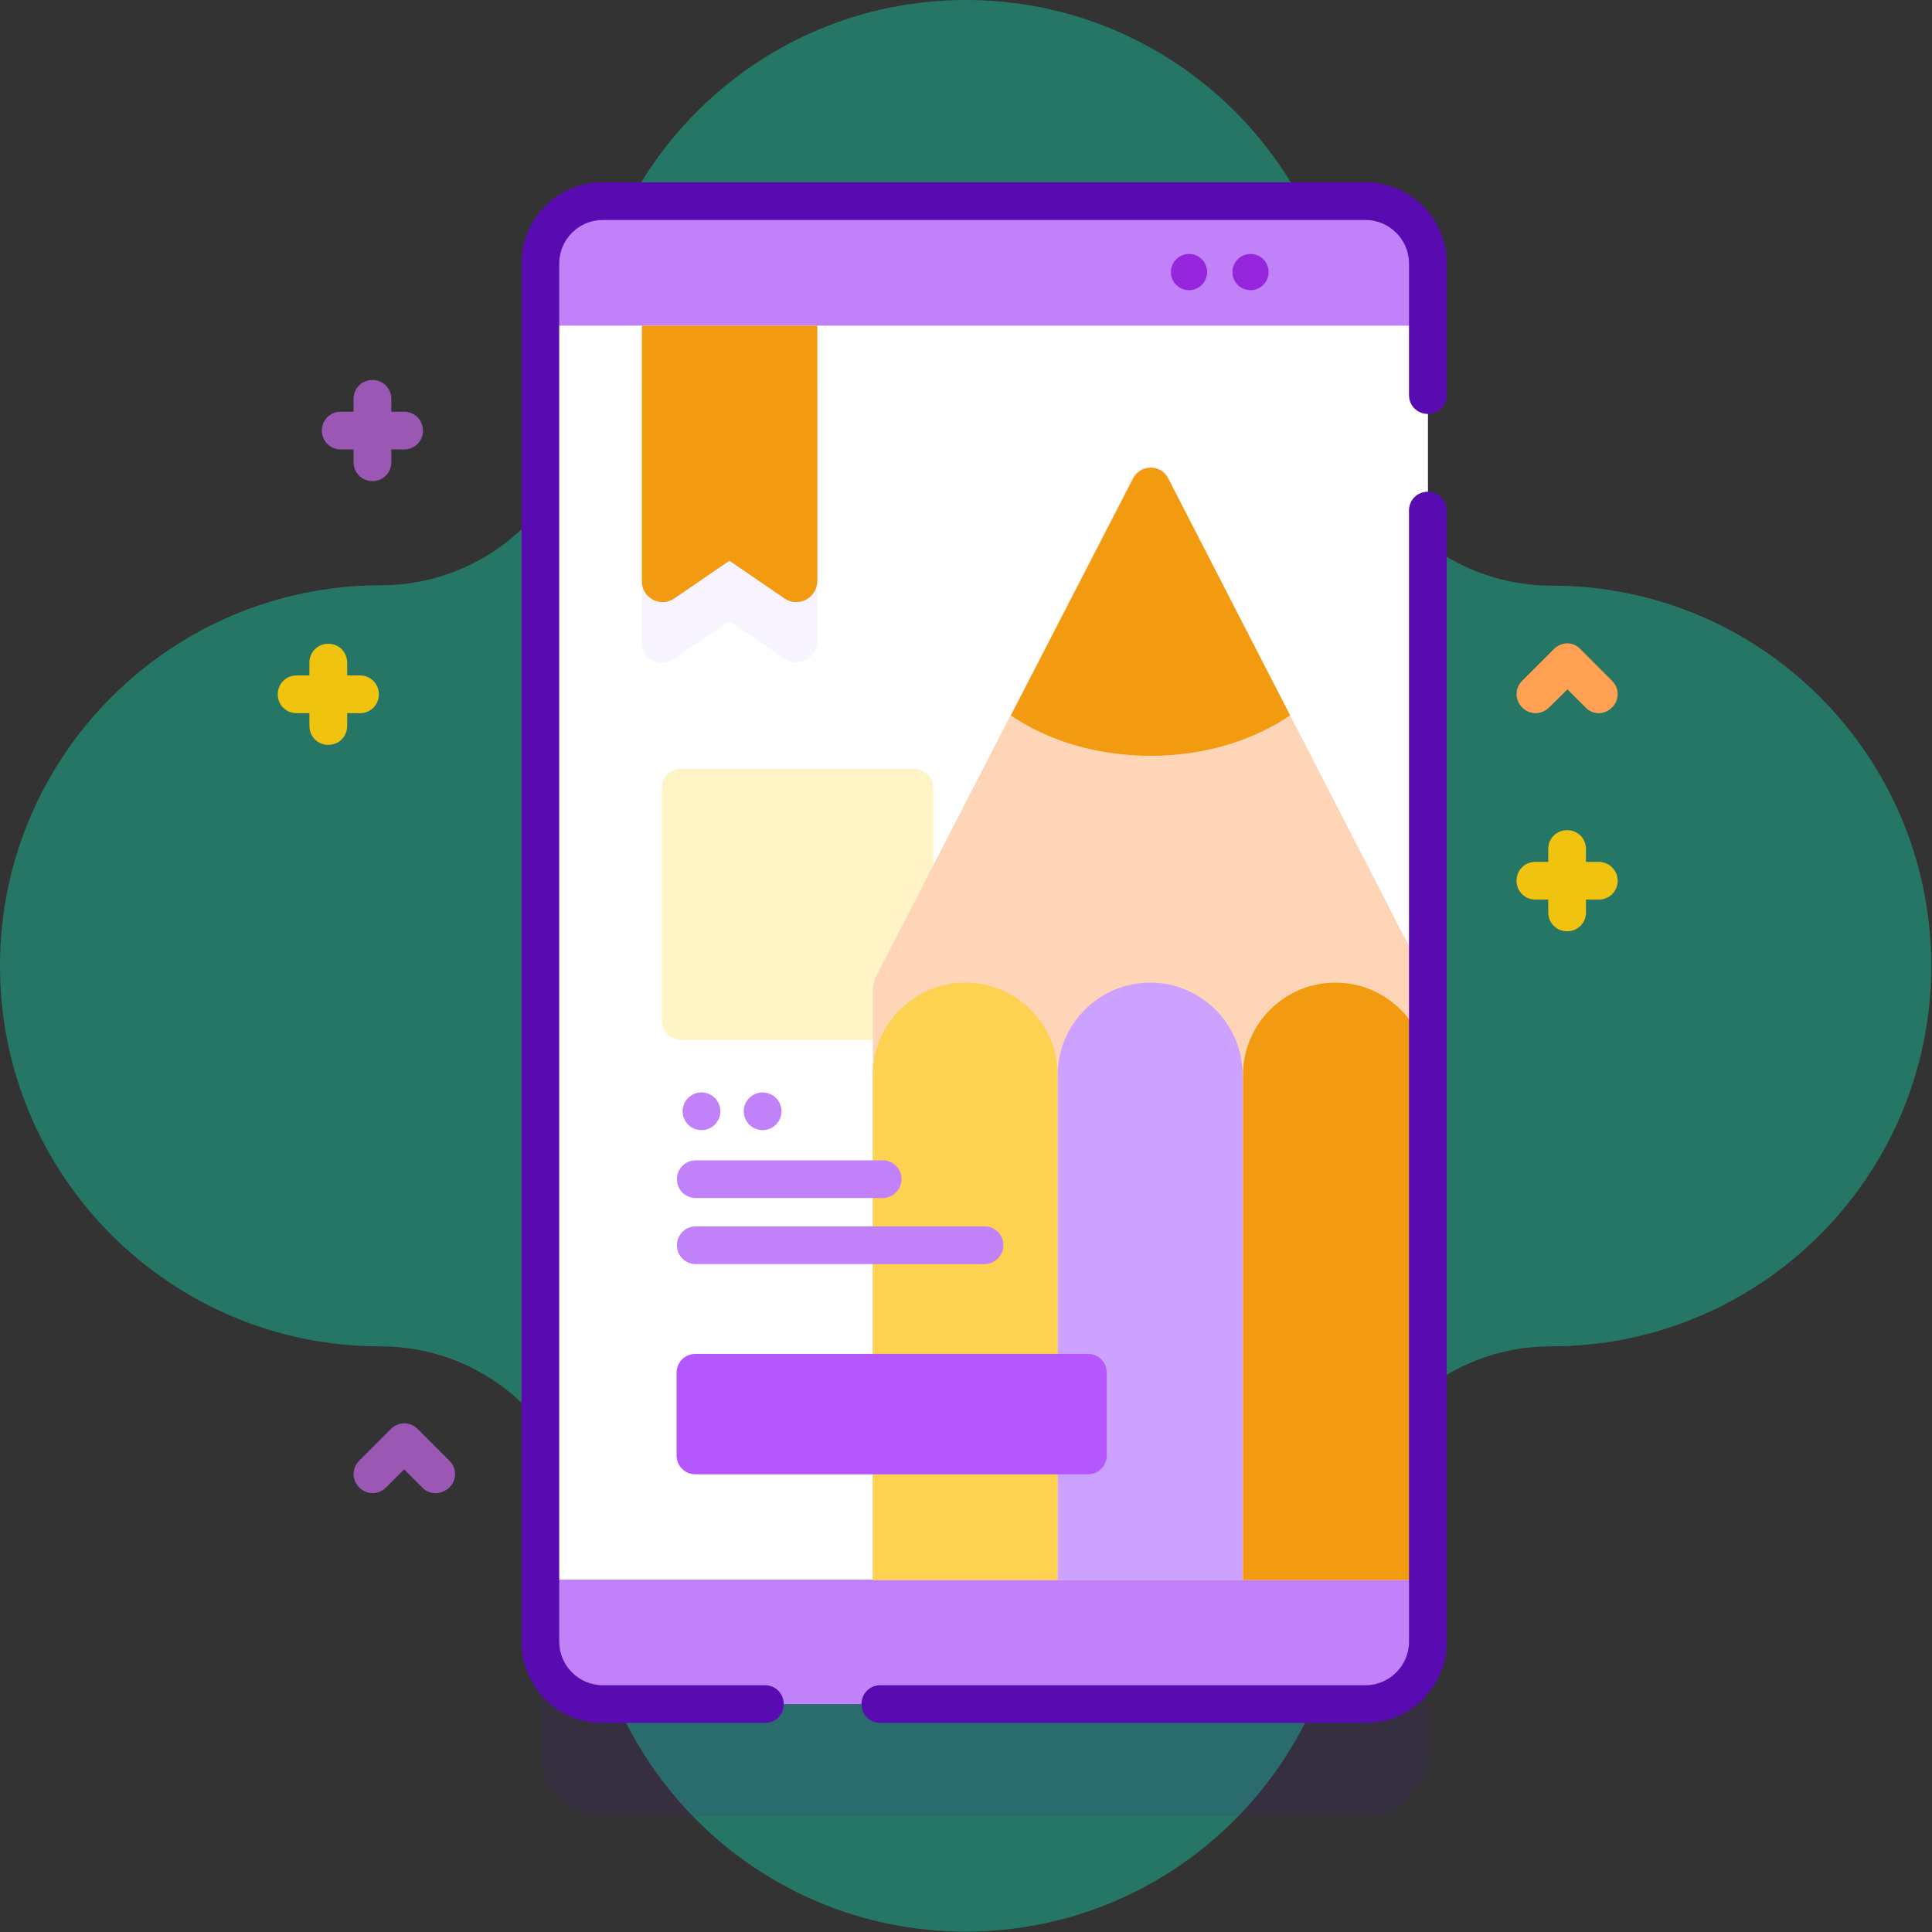 <?xml version="1.0" encoding="utf-8"?>
<!-- Generator: Adobe Illustrator 24.0.3, SVG Export Plug-In . SVG Version: 6.00 Build 0)  -->
<svg version="1.1" id="Capa_1" xmlns="http://www.w3.org/2000/svg" xmlns:xlink="http://www.w3.org/1999/xlink" x="0px" y="0px"
	 viewBox="0 0 512 512" style="enable-background:new 0 0 512 512;" xml:space="preserve">
<rect x="0" y="0" width="512" height="512" fill="#333333" stroke="none"/>
<style type="text/css">
	.st0{opacity:0.5;fill:#1BBB9A;enable-background:new    ;}
	.st1{opacity:0.1;fill:#590BB2;enable-background:new    ;}
	.st2{fill:#C182F9;}
	.st3{fill:#FFFFFF;}
	.st4{fill:#FFF4C5;}
	.st5{fill:#FFD5B8;}
	.st6{fill:#FDD250;}
	.st7{fill:#CCA1FF;}
	.st8{fill:#F29B11;}
	.st9{fill:#590BB2;}
	.st10{fill:#F7F3FF;}
	.st11{fill:#9526DD;}
	.st12{fill:#FFEADC;}
	.st13{fill:#9A58B4;}
	.st14{fill:#F0C30F;}
	.st15{fill:#FFA052;}
	.st16{fill:#B557FF;}
</style>
<path class="st0" d="M411.2,155.2c-30,0-54.3-24.3-54.3-54.3C356.8,45.2,311.7,0,256,0S155.2,45.2,155.2,100.8
	c0,30-24.3,54.3-54.3,54.3C45.2,155.2,0,200.3,0,256s45.2,100.8,100.8,100.8c30,0,54.3,24.3,54.3,54.3
	c0,55.7,45.2,100.8,100.8,100.8s100.8-45.2,100.8-100.8c0-30,24.3-54.3,54.3-54.3c55.7,0,100.8-45.2,100.8-100.8
	S466.8,155.2,411.2,155.2L411.2,155.2z"/>
<g>
	<g>
		<g>
			<path class="st1" d="M143.2,464.8V99.5c0-9.1,7.4-16.5,16.5-16.5h202.2c9.1,0,16.5,7.4,16.5,16.5v365.3c0,9.1-7.4,16.5-16.5,16.5
				H159.7C150.6,481.3,143.2,473.9,143.2,464.8L143.2,464.8z"/>
			<path class="st2" d="M143.2,435.2V69.8c0-9.1,7.4-16.5,16.5-16.5h202.2c9.1,0,16.5,7.4,16.5,16.5v365.3c0,9.1-7.4,16.5-16.5,16.5
				H159.7C150.6,451.6,143.2,444.3,143.2,435.2L143.2,435.2z"/>
			<g>
				<path class="st3" d="M143.2,86.3h235.2v332.3H143.2V86.3z"/>
			</g>
			<path class="st4" d="M242.1,275.6h-61.5c-2.9,0-5.2-2.3-5.2-5.2v-61.5c0-2.9,2.3-5.2,5.2-5.2h61.5c2.9,0,5.2,2.3,5.2,5.2v61.5
				C247.4,273.3,245,275.6,242.1,275.6z"/>
			<path class="st5" d="M378.4,418.7H231.3V262.9c0-1.7,0.4-3.3,1.2-4.8l67.7-131.4c2-3.8,7.4-3.8,9.3,0l67.7,131.4
				c0.8,1.5,1.2,3.1,1.2,4.8L378.4,418.7L378.4,418.7z"/>
			<g>
				<path class="st6" d="M231.3,418.7h49V284.9c0-13.5-11-24.5-24.5-24.5s-24.5,11-24.5,24.5L231.3,418.7L231.3,418.7z"/>
				<path class="st7" d="M280.3,418.7h49V284.9c0-13.5-11-24.5-24.5-24.5s-24.5,11-24.5,24.5V418.7L280.3,418.7z"/>
				<path class="st8" d="M329.4,418.7h49V284.9c0-13.5-11-24.5-24.5-24.5s-24.5,11-24.5,24.5V418.7L329.4,418.7z"/>
			</g>
			<g>
				<path class="st9" d="M361.9,456.6H233.3c-2.8,0-5-2.2-5-5s2.2-5,5-5h128.6c6.3,0,11.5-5.2,11.5-11.5V135.3c0-2.8,2.2-5,5-5
					s5,2.2,5,5v299.9C383.4,447,373.7,456.6,361.9,456.6z"/>
				<path class="st9" d="M202.7,456.6h-43c-11.9,0-21.5-9.6-21.5-21.5V69.8c0-11.9,9.6-21.5,21.5-21.5h202.2
					c11.9,0,21.5,9.6,21.5,21.5v34.9c0,2.8-2.2,5-5,5s-5-2.2-5-5V69.8c0-6.3-5.2-11.5-11.5-11.5H159.7c-6.3,0-11.5,5.2-11.5,11.5
					v365.3c0,6.3,5.2,11.5,11.5,11.5h43c2.8,0,5,2.2,5,5S205.5,456.6,202.7,456.6L202.7,456.6z"/>
			</g>
		</g>
		<g>
			<path class="st10" d="M207.9,174.6l-14.6-10l-14.6,10c-3.6,2.5-8.6-0.1-8.6-4.5v-67.7h46.5V170
				C216.5,174.4,211.6,177,207.9,174.6z"/>
			<path class="st8" d="M207.9,158.6l-14.6-10l-14.6,10c-3.6,2.5-8.6-0.1-8.6-4.5V86.3h46.5V154
				C216.5,158.5,211.6,161.1,207.9,158.6"/>
		</g>
		<circle class="st11" cx="315.1" cy="72.1" r="4.8"/>
		<circle class="st11" cx="331.4" cy="72.1" r="4.8"/>
		<path class="st12" d="M341.9,189.6c-9.9,6.7-22.8,10.7-37,10.7s-27.2-4-37-10.7l32.4-62.8c2-3.8,7.4-3.8,9.3,0L341.9,189.6z"/>
		<path class="st8" d="M341.9,189.6c-9.9,6.7-22.8,10.7-37,10.7s-27.2-4-37-10.7l32.4-62.8c2-3.8,7.4-3.8,9.3,0L341.9,189.6z"/>
	</g>
	<path class="st13" d="M107.1,109.1h-3.4v-3.4c0-2.8-2.2-5-5-5s-5,2.2-5,5v3.4h-3.4c-2.8,0-5,2.2-5,5s2.2,5,5,5h3.4v3.4
		c0,2.8,2.2,5,5,5s5-2.2,5-5v-3.4h3.4c2.8,0,5-2.2,5-5S109.8,109.1,107.1,109.1z"/>
	<path class="st14" d="M95.4,179H92v-3.4c0-2.8-2.2-5-5-5s-5,2.2-5,5v3.4h-3.4c-2.8,0-5,2.2-5,5s2.2,5,5,5H82v3.4c0,2.8,2.2,5,5,5
		s5-2.2,5-5V189h3.4c2.8,0,5-2.2,5-5S98.2,179,95.4,179z"/>
	<path class="st14" d="M423.7,228.4h-3.4V225c0-2.8-2.2-5-5-5s-5,2.2-5,5v3.4h-3.4c-2.8,0-5,2.2-5,5s2.2,5,5,5h3.4v3.4
		c0,2.8,2.2,5,5,5s5-2.2,5-5v-3.4h3.4c2.8,0,5-2.2,5-5S426.4,228.4,423.7,228.4z"/>
	<path class="st15" d="M423.7,189c-1.3,0-2.6-0.5-3.5-1.5l-4.8-4.8l-4.9,4.8c-2,2-5.1,2-7.1,0s-2-5.1,0-7.1l8.4-8.4
		c0.9-0.9,2.2-1.5,3.5-1.5s2.6,0.5,3.5,1.5l8.4,8.4c2,2,2,5.1,0,7.1C426.2,188.5,424.9,189,423.7,189z"/>
	<path class="st13" d="M115.4,395.7c-1.3,0-2.6-0.5-3.5-1.5l-4.8-4.8l-4.8,4.8c-2,2-5.1,2-7.1,0s-2-5.1,0-7.1l8.4-8.4
		c2-2,5.1-2,7.1,0l8.4,8.4c2,2,2,5.1,0,7.1C118,395.2,116.7,395.7,115.4,395.7z"/>
	<path class="st16" d="M288.3,390.7h-104c-2.8,0-5-2.2-5-5v-21.9c0-2.8,2.2-5,5-5h104c2.8,0,5,2.2,5,5v21.9
		C293.3,388.5,291.1,390.7,288.3,390.7z"/>
	<g>
		<g>
			<g>
				<path class="st2" d="M233.9,317.5h-49.5c-2.8,0-5-2.2-5-5s2.2-5,5-5h49.5c2.8,0,5,2.2,5,5S236.6,317.5,233.9,317.5z"/>
			</g>
			<g>
				<path class="st2" d="M260.9,335h-76.5c-2.8,0-5-2.2-5-5s2.2-5,5-5h76.5c2.8,0,5,2.2,5,5S263.6,335,260.9,335z"/>
			</g>
		</g>
		<g>
			<circle class="st2" cx="185.9" cy="294.5" r="5"/>
			<circle class="st2" cx="202.1" cy="294.5" r="5"/>
		</g>
	</g>
</g>
</svg>
